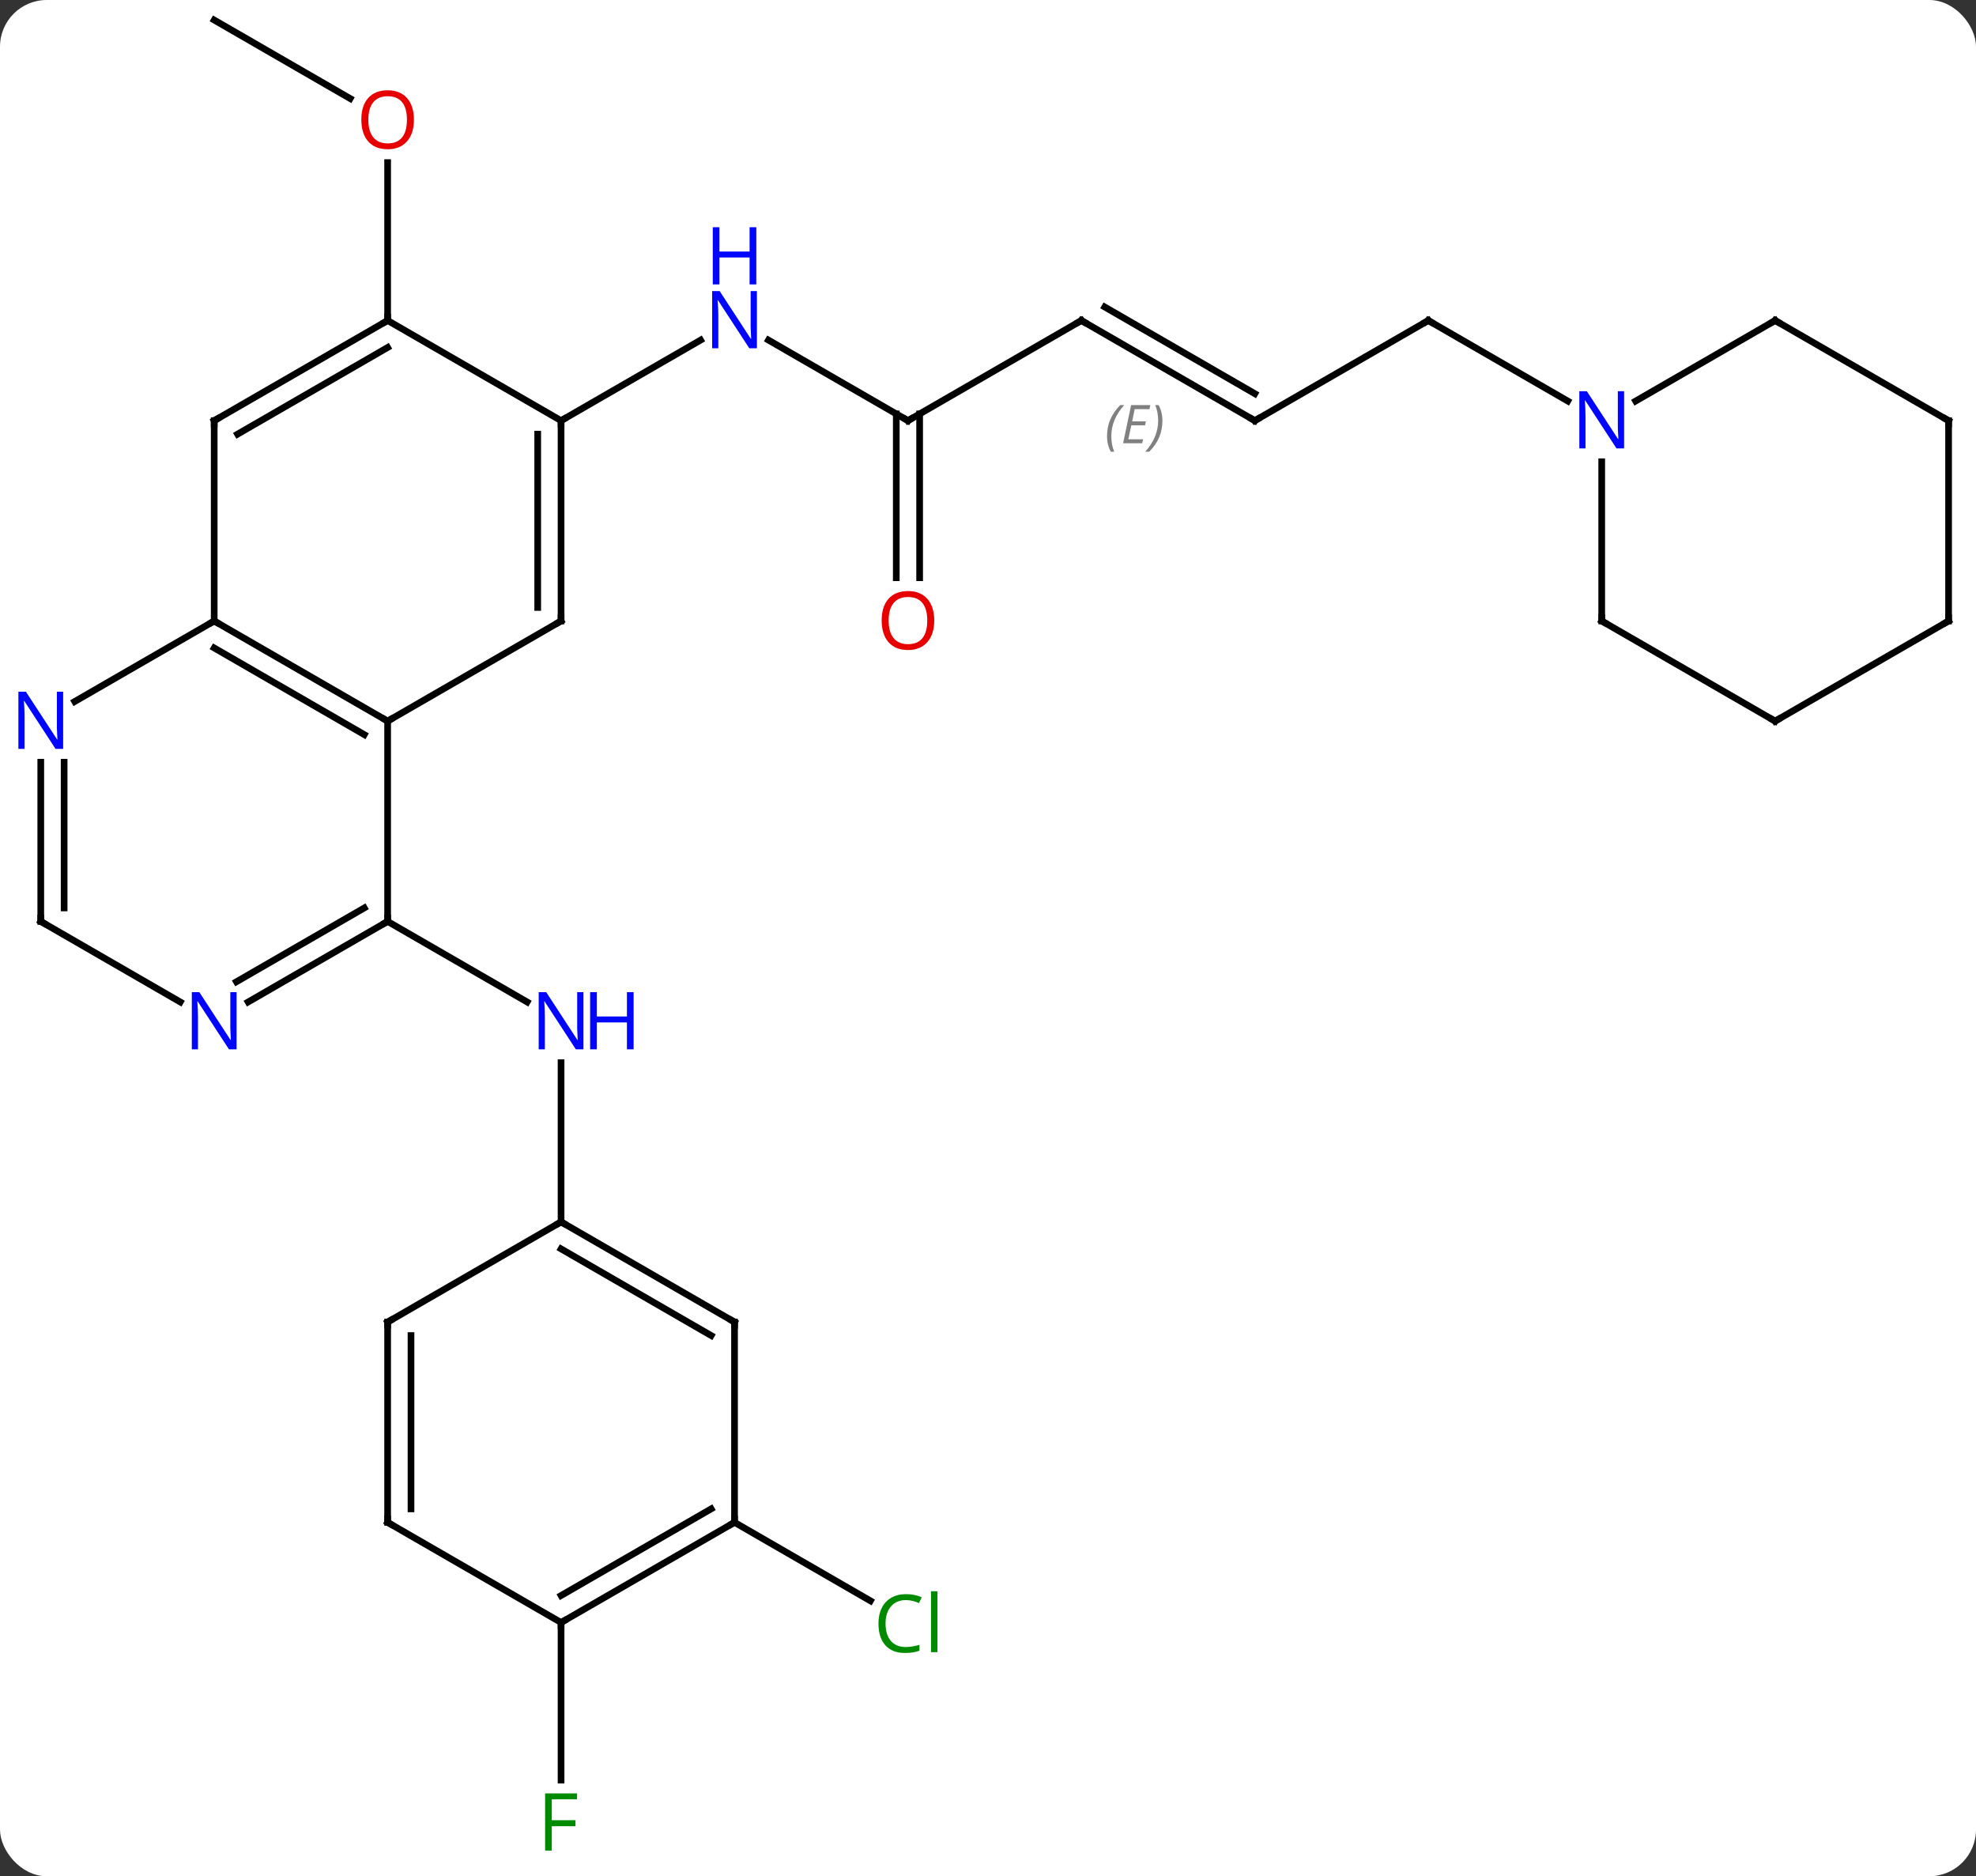 <svg width="296" viewBox="0 0 296 281" style="fill-opacity:1; color-rendering:auto; color-interpolation:auto; text-rendering:auto; stroke:black; stroke-linecap:square; stroke-miterlimit:10; shape-rendering:auto; stroke-opacity:1; fill:black; stroke-dasharray:none; font-weight:normal; stroke-width:1; font-family:'Open Sans'; font-style:normal; stroke-linejoin:miter; font-size:12; stroke-dashoffset:0; image-rendering:auto;" height="281" class="cas-substance-image" xmlns:xlink="http://www.w3.org/1999/xlink" xmlns="http://www.w3.org/2000/svg"><rect x="0" y="0" width="296" height="281" fill="#333333" stroke="none"/><svg class="cas-substance-single-component"><rect y="0" x="0" width="296" stroke="none" ry="7" rx="7" height="281" fill="white" class="cas-substance-group"/><svg y="0" x="0" width="296" viewBox="0 0 296 281" style="fill:black;" height="281" class="cas-substance-single-component-image"><svg><g><g transform="translate(149,138)" style="text-rendering:geometricPrecision; color-rendering:optimizeQuality; color-interpolation:linearRGB; stroke-linecap:butt; image-rendering:optimizeQuality;"><line y2="0" y1="12.065" x2="-90.933" x1="-70.037" style="fill:none;"/><line y2="45" y1="21.156" x2="-64.953" x1="-64.953" style="fill:none;"/><line y2="-75" y1="-87.065" x2="-12.99" x1="-33.886" style="fill:none;"/><line y2="-75" y1="-87.065" x2="-64.953" x1="-44.054" style="fill:none;"/><line y2="-90" y1="-75" x2="12.99" x1="-12.99" style="fill:none;"/><line y2="-51.477" y1="-76.01" x2="-14.74" x1="-14.74" style="fill:none;"/><line y2="-51.477" y1="-76.01" x2="-11.24" x1="-11.24" style="fill:none;"/><line y2="-75" y1="-90" x2="38.97" x1="12.99" style="fill:none;"/><line y2="-79.041" y1="-92.021" x2="38.97" x1="16.49" style="fill:none;"/></g><g transform="translate(149,138)" style="stroke-linecap:butt; font-size:8.4px; fill:gray; text-rendering:geometricPrecision; image-rendering:optimizeQuality; color-rendering:optimizeQuality; font-family:'Open Sans'; font-style:italic; stroke:gray; color-interpolation:linearRGB;"><path style="stroke:none;" d="M16.832 -72.676 Q16.832 -74.004 17.301 -75.129 Q17.77 -76.254 18.801 -77.332 L19.411 -77.332 Q18.442 -76.269 17.957 -75.098 Q17.473 -73.926 17.473 -72.691 Q17.473 -71.363 17.911 -70.348 L17.395 -70.348 Q16.832 -71.379 16.832 -72.676 ZM22.096 -71.613 L19.236 -71.613 L20.439 -77.332 L23.314 -77.332 L23.189 -76.723 L20.971 -76.723 L20.596 -74.894 L22.643 -74.894 L22.533 -74.301 L20.471 -74.301 L20.018 -72.207 L22.236 -72.207 L22.096 -71.613 ZM25.127 -74.988 Q25.127 -73.66 24.651 -72.527 Q24.174 -71.394 23.159 -70.348 L22.549 -70.348 Q24.487 -72.504 24.487 -74.988 Q24.487 -76.316 24.049 -77.332 L24.565 -77.332 Q25.127 -76.269 25.127 -74.988 Z"/><line y2="-90" y1="-75" x2="64.953" x1="38.97" style="fill:none; stroke:black;"/><line y2="-77.935" y1="-90" x2="85.849" x1="64.953" style="fill:none; stroke:black;"/><line y2="-135" y1="-123.241" x2="-116.913" x1="-96.547" style="fill:none; stroke:black;"/><line y2="-90" y1="-113.648" x2="-90.933" x1="-90.933" style="fill:none; stroke:black;"/><line y2="90" y1="101.753" x2="-38.97" x1="-18.614" style="fill:none; stroke:black;"/><line y2="105" y1="128.594" x2="-64.953" x1="-64.953" style="fill:none; stroke:black;"/><line y2="0" y1="-30" x2="-90.933" x1="-90.933" style="fill:none; stroke:black;"/><line y2="-45" y1="-30" x2="-116.913" x1="-90.933" style="fill:none; stroke:black;"/><line y2="-40.959" y1="-27.979" x2="-116.913" x1="-94.433" style="fill:none; stroke:black;"/><line y2="-45" y1="-30" x2="-64.953" x1="-90.933" style="fill:none; stroke:black;"/><line y2="12.065" y1="0" x2="-111.829" x1="-90.933" style="fill:none; stroke:black;"/><line y2="9.034" y1="-2.021" x2="-113.579" x1="-94.433" style="fill:none; stroke:black;"/><line y2="-75" y1="-45" x2="-116.913" x1="-116.913" style="fill:none; stroke:black;"/><line y2="-32.935" y1="-45" x2="-137.809" x1="-116.913" style="fill:none; stroke:black;"/><line y2="-75" y1="-45" x2="-64.953" x1="-64.953" style="fill:none; stroke:black;"/><line y2="-72.979" y1="-47.021" x2="-68.453" x1="-68.453" style="fill:none; stroke:black;"/><line y2="0" y1="12.065" x2="-142.893" x1="-121.997" style="fill:none; stroke:black;"/><line y2="-90" y1="-75" x2="-90.933" x1="-116.913" style="fill:none; stroke:black;"/><line y2="-85.959" y1="-72.979" x2="-90.933" x1="-113.413" style="fill:none; stroke:black;"/><line y2="0" y1="-23.844" x2="-142.893" x1="-142.893" style="fill:none; stroke:black;"/><line y2="-2.021" y1="-23.844" x2="-139.393" x1="-139.393" style="fill:none; stroke:black;"/><line y2="-90" y1="-75" x2="-90.933" x1="-64.953" style="fill:none; stroke:black;"/><line y2="60" y1="45" x2="-38.97" x1="-64.953" style="fill:none; stroke:black;"/><line y2="62.021" y1="49.041" x2="-42.47" x1="-64.953" style="fill:none; stroke:black;"/><line y2="60" y1="45" x2="-90.933" x1="-64.953" style="fill:none; stroke:black;"/><line y2="90" y1="60" x2="-38.97" x1="-38.97" style="fill:none; stroke:black;"/><line y2="90" y1="60" x2="-90.933" x1="-90.933" style="fill:none; stroke:black;"/><line y2="87.979" y1="62.021" x2="-87.433" x1="-87.433" style="fill:none; stroke:black;"/><line y2="105" y1="90" x2="-64.953" x1="-38.97" style="fill:none; stroke:black;"/><line y2="100.959" y1="87.979" x2="-64.953" x1="-42.47" style="fill:none; stroke:black;"/><line y2="105" y1="90" x2="-64.953" x1="-90.933" style="fill:none; stroke:black;"/><line y2="-90" y1="-77.935" x2="116.913" x1="96.017" style="fill:none; stroke:black;"/><line y2="-45" y1="-68.844" x2="90.933" x1="90.933" style="fill:none; stroke:black;"/><line y2="-75" y1="-90" x2="142.893" x1="116.913" style="fill:none; stroke:black;"/><line y2="-30" y1="-45" x2="116.913" x1="90.933" style="fill:none; stroke:black;"/><line y2="-45" y1="-75" x2="142.893" x1="142.893" style="fill:none; stroke:black;"/><line y2="-45" y1="-30" x2="142.893" x1="116.913" style="fill:none; stroke:black;"/></g><g transform="translate(149,138)" style="fill:rgb(0,5,255); text-rendering:geometricPrecision; color-rendering:optimizeQuality; image-rendering:optimizeQuality; font-family:'Open Sans'; stroke:rgb(0,5,255); color-interpolation:linearRGB;"><path style="stroke:none;" d="M-61.601 19.156 L-62.742 19.156 L-67.43 11.969 L-67.476 11.969 Q-67.383 13.234 -67.383 14.281 L-67.383 19.156 L-68.305 19.156 L-68.305 10.594 L-67.18 10.594 L-62.508 17.75 L-62.461 17.75 Q-62.461 17.594 -62.508 16.734 Q-62.555 15.875 -62.539 15.5 L-62.539 10.594 L-61.601 10.594 L-61.601 19.156 Z"/><path style="stroke:none;" d="M-54.086 19.156 L-55.086 19.156 L-55.086 15.125 L-59.601 15.125 L-59.601 19.156 L-60.601 19.156 L-60.601 10.594 L-59.601 10.594 L-59.601 14.234 L-55.086 14.234 L-55.086 10.594 L-54.086 10.594 L-54.086 19.156 Z"/><path style="stroke:none;" d="M-35.618 -85.844 L-36.759 -85.844 L-41.447 -93.031 L-41.493 -93.031 Q-41.4 -91.766 -41.4 -90.719 L-41.4 -85.844 L-42.322 -85.844 L-42.322 -94.406 L-41.197 -94.406 L-36.525 -87.25 L-36.478 -87.25 Q-36.478 -87.406 -36.525 -88.266 Q-36.572 -89.125 -36.556 -89.5 L-36.556 -94.406 L-35.618 -94.406 L-35.618 -85.844 Z"/><path style="stroke:none;" d="M-35.712 -95.406 L-36.712 -95.406 L-36.712 -99.438 L-41.228 -99.438 L-41.228 -95.406 L-42.228 -95.406 L-42.228 -103.969 L-41.228 -103.969 L-41.228 -100.328 L-36.712 -100.328 L-36.712 -103.969 L-35.712 -103.969 L-35.712 -95.406 Z"/></g><g transform="translate(149,138)" style="stroke-linecap:butt; text-rendering:geometricPrecision; color-rendering:optimizeQuality; image-rendering:optimizeQuality; font-family:'Open Sans'; color-interpolation:linearRGB; stroke-miterlimit:5;"><path style="fill:none;" d="M-13.423 -75.25 L-12.99 -75 L-12.557 -75.25"/><path style="fill:none;" d="M12.557 -89.75 L12.99 -90 L13.423 -89.75"/><path style="fill:rgb(230,0,0); stroke:none;" d="M-9.053 -45.07 Q-9.053 -43.008 -10.092 -41.828 Q-11.131 -40.648 -12.974 -40.648 Q-14.865 -40.648 -15.896 -41.812 Q-16.927 -42.977 -16.927 -45.086 Q-16.927 -47.18 -15.896 -48.328 Q-14.865 -49.477 -12.974 -49.477 Q-11.115 -49.477 -10.084 -48.305 Q-9.053 -47.133 -9.053 -45.07 ZM-15.881 -45.07 Q-15.881 -43.336 -15.138 -42.43 Q-14.396 -41.523 -12.974 -41.523 Q-11.553 -41.523 -10.826 -42.422 Q-10.099 -43.32 -10.099 -45.07 Q-10.099 -46.805 -10.826 -47.695 Q-11.553 -48.586 -12.974 -48.586 Q-14.396 -48.586 -15.138 -47.688 Q-15.881 -46.789 -15.881 -45.07 Z"/><path style="fill:none;" d="M38.537 -75.25 L38.97 -75 L39.403 -75.25"/><path style="fill:none;" d="M64.52 -89.75 L64.953 -90 L65.386 -89.75"/><path style="fill:rgb(230,0,0); stroke:none;" d="M-86.996 -120.07 Q-86.996 -118.008 -88.035 -116.828 Q-89.074 -115.648 -90.917 -115.648 Q-92.808 -115.648 -93.839 -116.812 Q-94.871 -117.977 -94.871 -120.086 Q-94.871 -122.18 -93.839 -123.328 Q-92.808 -124.477 -90.917 -124.477 Q-89.058 -124.477 -88.027 -123.305 Q-86.996 -122.133 -86.996 -120.07 ZM-93.824 -120.07 Q-93.824 -118.336 -93.081 -117.43 Q-92.339 -116.523 -90.917 -116.523 Q-89.496 -116.523 -88.769 -117.422 Q-88.042 -118.32 -88.042 -120.07 Q-88.042 -121.805 -88.769 -122.695 Q-89.496 -123.586 -90.917 -123.586 Q-92.339 -123.586 -93.081 -122.688 Q-93.824 -121.789 -93.824 -120.07 Z"/><path style="fill:rgb(0,138,0); stroke:none;" d="M-13.299 101.641 Q-14.705 101.641 -15.525 102.578 Q-16.346 103.516 -16.346 105.156 Q-16.346 106.828 -15.556 107.75 Q-14.767 108.672 -13.314 108.672 Q-12.408 108.672 -11.267 108.344 L-11.267 109.219 Q-12.158 109.562 -13.455 109.562 Q-15.345 109.562 -16.377 108.406 Q-17.408 107.25 -17.408 105.141 Q-17.408 103.812 -16.916 102.82 Q-16.424 101.828 -15.486 101.289 Q-14.549 100.75 -13.283 100.75 Q-11.939 100.75 -10.924 101.234 L-11.345 102.094 Q-12.33 101.641 -13.299 101.641 ZM-8.572 109.438 L-9.541 109.438 L-9.541 100.312 L-8.572 100.312 L-8.572 109.438 Z"/><path style="fill:rgb(0,138,0); stroke:none;" d="M-66.344 139.156 L-67.344 139.156 L-67.344 130.594 L-62.562 130.594 L-62.562 131.469 L-66.344 131.469 L-66.344 134.609 L-62.797 134.609 L-62.797 135.5 L-66.344 135.5 L-66.344 139.156 Z"/><path style="fill:none;" d="M-91.366 -30.25 L-90.933 -30 L-90.5 -30.25"/><path style="fill:none;" d="M-91.366 0.25 L-90.933 0 L-90.933 -0.5"/><path style="fill:none;" d="M-116.48 -44.75 L-116.913 -45 L-117.346 -44.75"/><path style="fill:none;" d="M-65.386 -44.75 L-64.953 -45 L-64.953 -45.5"/><path style="fill:rgb(0,5,255); stroke:none;" d="M-113.561 19.156 L-114.702 19.156 L-119.39 11.969 L-119.436 11.969 Q-119.343 13.234 -119.343 14.281 L-119.343 19.156 L-120.265 19.156 L-120.265 10.594 L-119.14 10.594 L-114.468 17.75 L-114.421 17.75 Q-114.421 17.594 -114.468 16.734 Q-114.515 15.875 -114.499 15.5 L-114.499 10.594 L-113.561 10.594 L-113.561 19.156 Z"/><path style="fill:none;" d="M-116.913 -74.5 L-116.913 -75 L-116.48 -75.25"/><path style="fill:rgb(0,5,255); stroke:none;" d="M-139.541 -25.844 L-140.682 -25.844 L-145.37 -33.031 L-145.416 -33.031 Q-145.323 -31.766 -145.323 -30.719 L-145.323 -25.844 L-146.245 -25.844 L-146.245 -34.406 L-145.12 -34.406 L-140.448 -27.25 L-140.401 -27.25 Q-140.401 -27.406 -140.448 -28.266 Q-140.495 -29.125 -140.479 -29.5 L-140.479 -34.406 L-139.541 -34.406 L-139.541 -25.844 Z"/><path style="fill:none;" d="M-64.953 -74.5 L-64.953 -75 L-64.52 -75.25"/><path style="fill:none;" d="M-142.46 0.25 L-142.893 0 L-142.893 -0.5"/><path style="fill:none;" d="M-91.366 -89.75 L-90.933 -90 L-90.933 -90.5"/><path style="fill:none;" d="M-64.52 45.25 L-64.953 45 L-65.386 45.25"/><path style="fill:none;" d="M-39.403 59.75 L-38.97 60 L-38.97 60.5"/><path style="fill:none;" d="M-90.5 59.75 L-90.933 60 L-90.933 60.5"/><path style="fill:none;" d="M-39.403 90.25 L-38.97 90 L-38.97 89.5"/><path style="fill:none;" d="M-90.933 89.5 L-90.933 90 L-90.5 90.25"/><path style="fill:none;" d="M-64.52 104.75 L-64.953 105 L-64.953 105.5"/><path style="fill:rgb(0,5,255); stroke:none;" d="M94.285 -70.844 L93.144 -70.844 L88.456 -78.031 L88.41 -78.031 Q88.503 -76.766 88.503 -75.719 L88.503 -70.844 L87.581 -70.844 L87.581 -79.406 L88.706 -79.406 L93.378 -72.25 L93.425 -72.25 Q93.425 -72.406 93.378 -73.266 Q93.331 -74.125 93.347 -74.5 L93.347 -79.406 L94.285 -79.406 L94.285 -70.844 Z"/><path style="fill:none;" d="M116.48 -89.75 L116.913 -90 L117.346 -89.75"/><path style="fill:none;" d="M90.933 -45.5 L90.933 -45 L91.366 -44.75"/><path style="fill:none;" d="M142.46 -75.25 L142.893 -75 L142.893 -74.5"/><path style="fill:none;" d="M116.48 -30.25 L116.913 -30 L117.346 -30.25"/><path style="fill:none;" d="M142.893 -45.5 L142.893 -45 L142.46 -44.75"/></g></g></svg></svg></svg></svg>